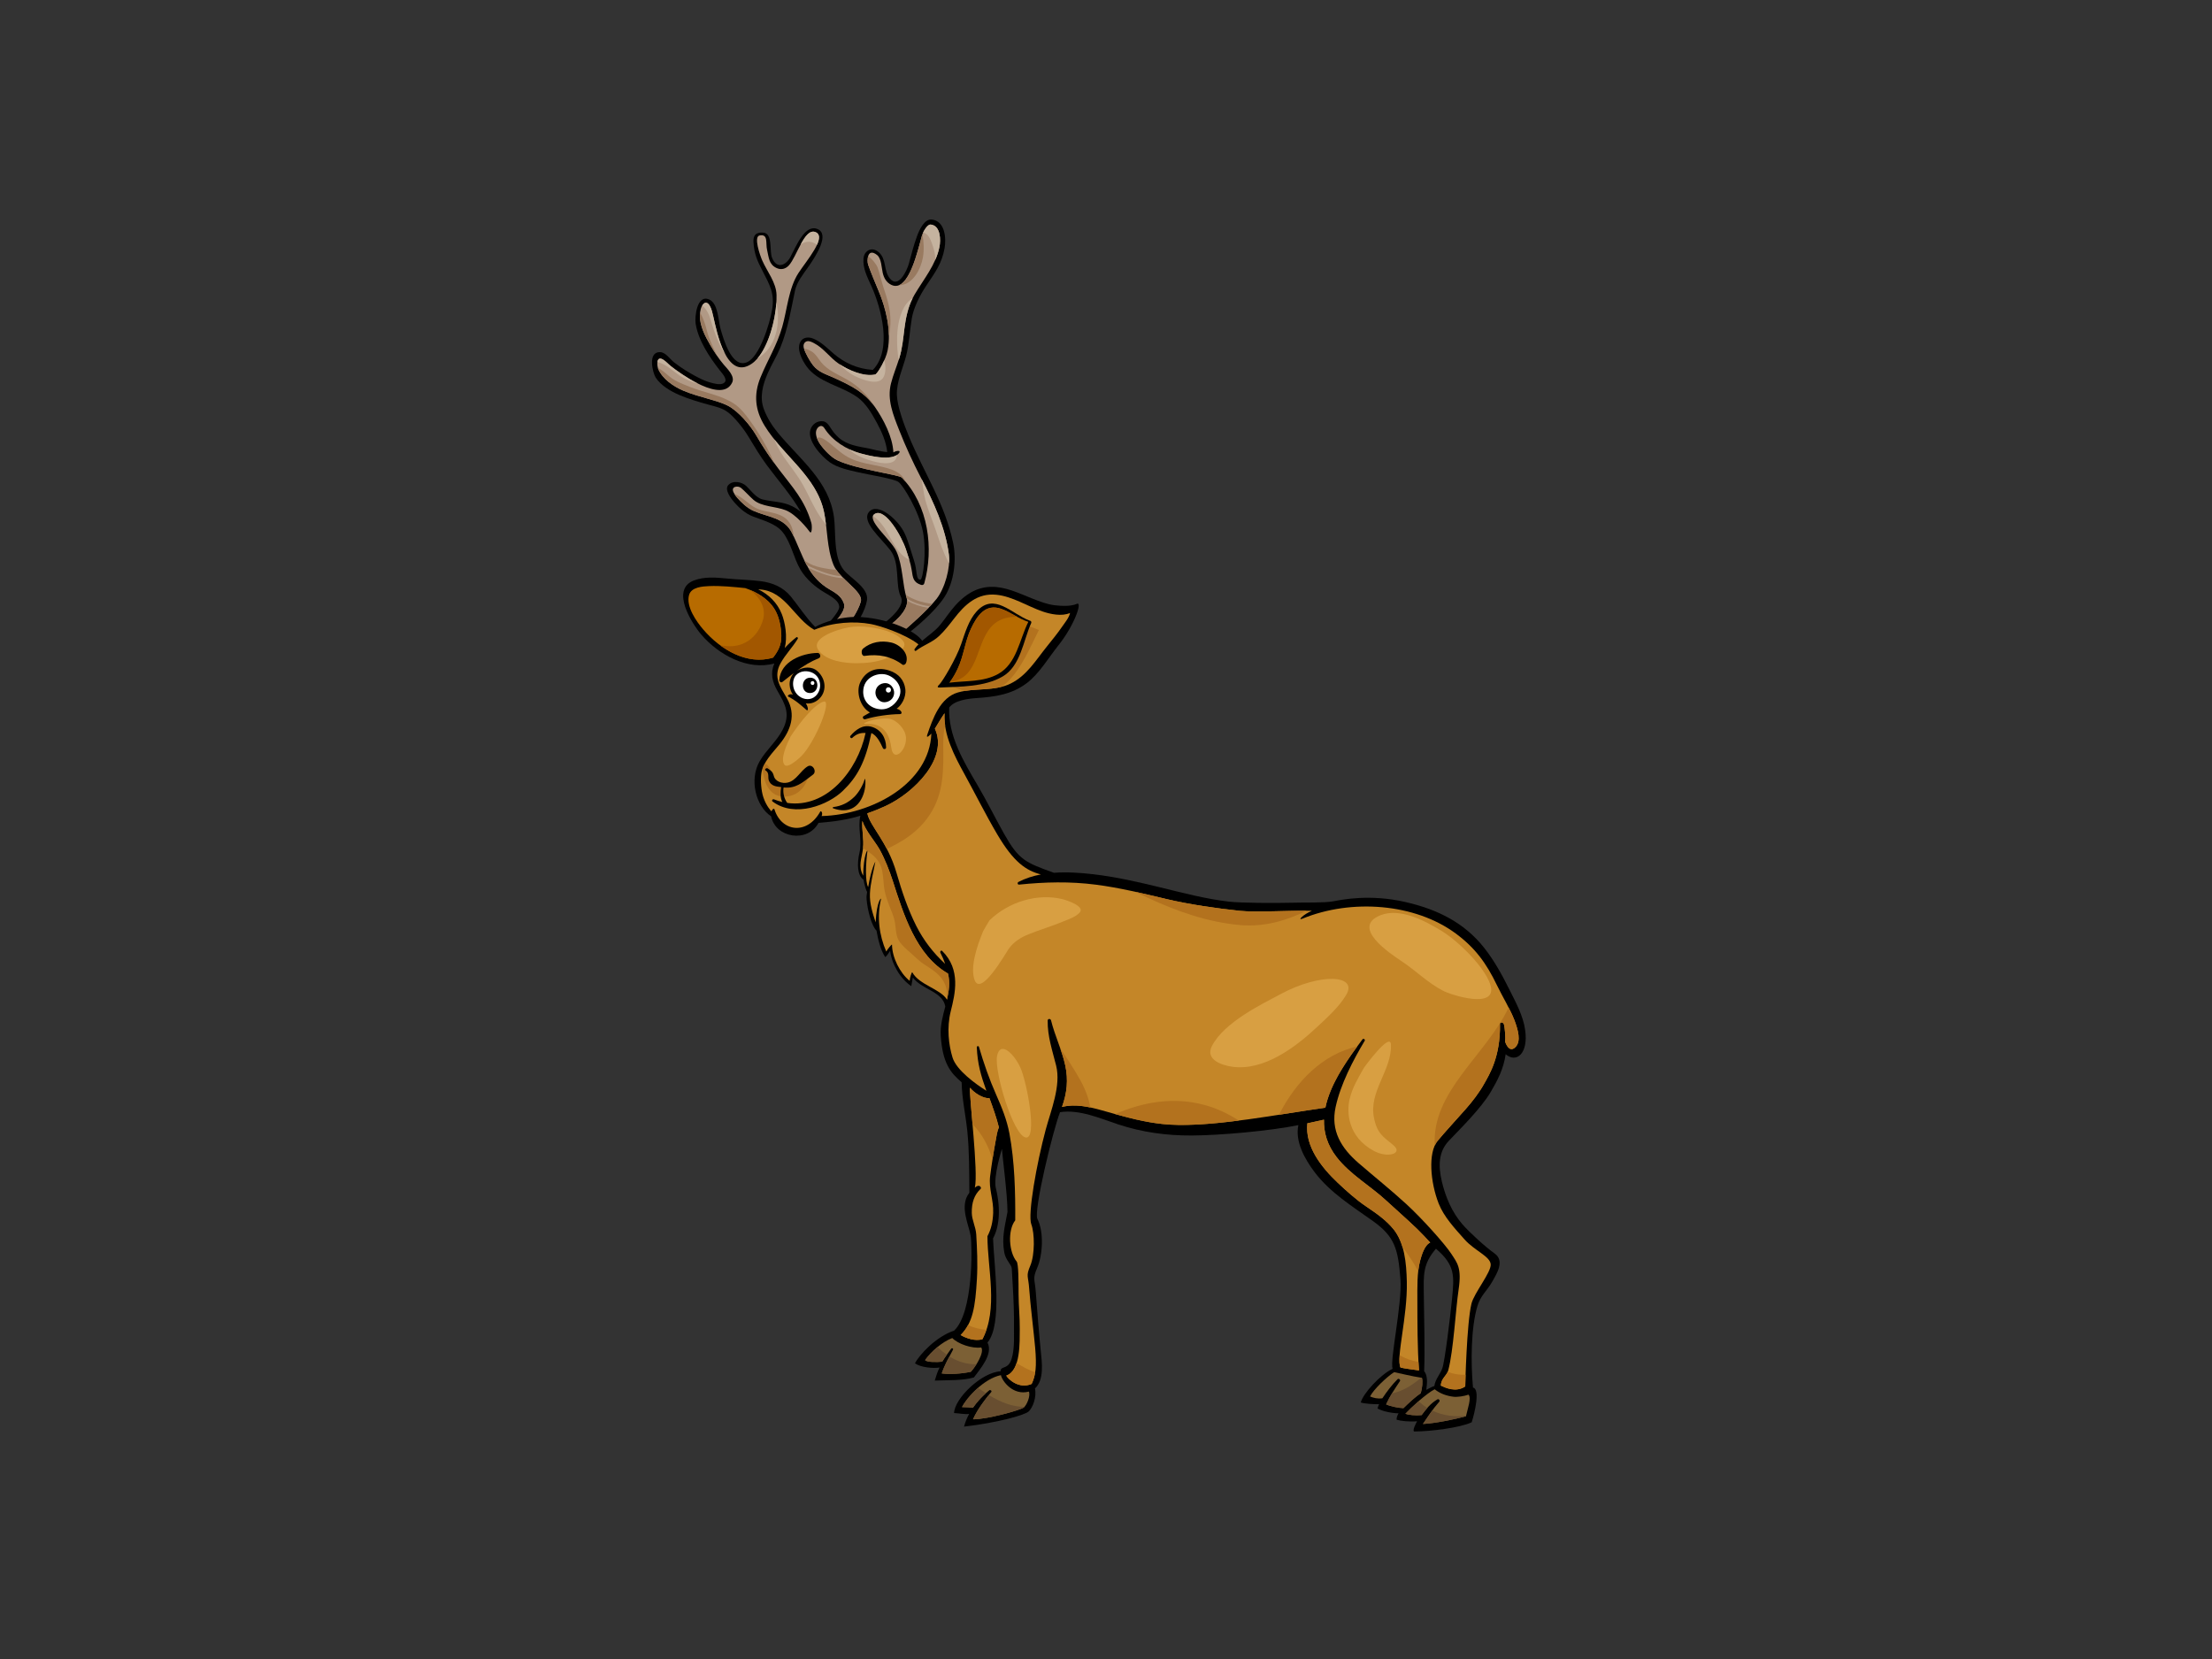 <?xml version="1.0" encoding="utf-8"?>
<!-- Generator: Adobe Illustrator 17.0.0, SVG Export Plug-In . SVG Version: 6.00 Build 0)  -->
<!DOCTYPE svg PUBLIC "-//W3C//DTD SVG 1.1//EN" "http://www.w3.org/Graphics/SVG/1.1/DTD/svg11.dtd">
<svg version="1.1" id="Layer_1" xmlns="http://www.w3.org/2000/svg" xmlns:xlink="http://www.w3.org/1999/xlink" x="0px" y="0px"
	 width="800px" height="600px" viewBox="0 0 800 600" enable-background="new 0 0 800 600" xml:space="preserve">
<rect x="0" y="0" width="800" height="600" fill="#333333" stroke="none"/>
<g>
	<g>
		<path d="M313.56,217.058c0.67-4.439-5.845-7.83-8.315-10.801c-3.995-4.805-2.842-13.653-3.644-19.349
			c-1.812-12.94-12.162-20.636-20.219-30.327c-2.162-2.602-3.988-5.535-5.141-8.659c-1.59-4.285-0.369-8.8,1.378-12.831
			c1.368-3.162,3.221-6.089,4.553-9.272c1.439-3.444,2.419-7.068,3.261-10.675c0.773-3.325,1.378-6.692,2.089-10.027
			c0.659-3.1,2.916-5.904,4.727-8.47c2.96-4.195,7.946-11.984,3.373-13.828c-4.573-1.839-7.699,6.333-9.828,10.258
			c-1.486,2.733-4.849,4.534-6.604,0.084c-0.939-2.377,0.337-8.688-3.064-9.016c-2.918-0.289-3.752,1.165-3.624,3.39
			c0.242,4.221,1.346,6.739,3.223,10.342c2.703,5.213,4.468,8.324,3.541,13.981c-0.867,5.312-4.576,17.114-9.021,19.111
			c-5.59,2.507-8.639-8.488-9.667-12.081c-0.818-2.858-0.807-9.182-4.112-10.589c-4.445-1.893-5.246,6.311-4.879,8.717
			c0.924,6.064,4.972,12.101,8.757,16.954c0.937,1.201,3.462,3.8,1.022,4.775c-1.049,0.416-2.372,0.101-3.418-0.133
			c-3.029-0.667-5.856-2.211-8.478-3.737c-2.023-1.175-3.965-2.479-5.786-3.918c-1.449-1.141-2.946-3.554-4.962-3.608
			c-4.65-0.125-2.611,7.647-1.562,9.235c3.674,5.547,13.01,8.059,19.121,9.78c2.46,0.689,4.853,1.105,7.098,2.824
			c2.249,1.723,5.398,5.571,7.264,8.663c2.141,3.549,4.221,7.042,6.697,10.397c4.098,5.546,8.887,10.889,12.295,16.884
			c-0.901-0.749-1.89-1.42-3.023-1.995c-3.534-1.79-7.043-1.584-10.806-2.502c-2.354-0.576-4.28-3.311-5.895-4.856
			c-1.57-1.499-4.869-2.193-6.54-0.309c-1.472,1.661,1.108,4.957,2.197,6.209c1.646,1.902,3.98,3.993,6.412,4.981
			c3.84,1.554,8.562,2.586,11.152,5.897c2.954,3.774,3.891,9.206,6.306,13.357c2.125,3.642,5.629,6.549,8.843,8.407
			c3.215,1.862,5.206,3.254,5.248,5.156c0.04,1.902-4.278,6.095-4.642,7.126c-0.527,1.486,6.676,2.365,9.109,1.44
			C310.045,225.629,312.998,220.786,313.56,217.058z"/>
		<path fill="#B19985" d="M301.348,225.623c0.514-0.742,4.925-4.694,3.831-7.475c-0.732-1.867-1.798-3.09-4.787-4.773
			c-8.691-4.888-9.966-12.777-13.979-20.685c-2.832-5.581-8.64-5.612-13.948-7.961c-2.269-1.009-4.246-2.925-5.845-4.709
			c-0.518-0.577-0.953-1.22-1.296-1.906c-1.142-2.27,1.581-2.536,2.635-1.687c1.206,0.965,3.356,3.309,4.514,4.318
			c2.972,2.599,8.125,2.351,11.732,3.804c3.775,1.522,7.857,6.72,8.652,7.797c0.795,1.082,0.898-2.072,0.578-3.204
			c-2.368-8.236-6.65-12.711-11.852-19.542c-2.999-3.934-5.665-7.961-8.132-12.21c-2.056-3.538-6.424-8.7-10.203-10.664
			c-3.781-1.964-10.492-3.07-16.085-5.428c-3.704-1.561-7.573-4.318-9.089-7.826c-0.504-1.164-0.825-4.998,1.773-3.399
			c1.015,0.625,1.818,1.585,2.751,2.326c3.767,2.994,18.668,13.624,22.223,5.896c1.037-2.249-1.776-4.899-3.072-6.424
			c-1.853-2.18-3.418-4.595-4.839-7.035c-1.939-3.326-3.779-6.944-3.793-10.612c-0.017-3.669,2.003-6.305,3.557-3.687
			c0.705,1.19,0.992,2.618,1.298,3.939c1.16,4.986,4.594,23.402,13.875,17.087c5.723-3.891,9.173-16.602,8.998-24.858
			c-0.097-4.546-3.398-8.452-5.172-12.508c-0.802-1.844-3.182-8.607-0.959-9.035c3.245-0.625,2.113,2.752,2.724,5.274
			c0.627,2.599,0.579,5.18,3.437,6.505c1.632,0.759,3.24,0.332,4.421-0.946c2.903-3.153,5.668-13.82,9.725-12.024
			c4.059,1.796-3.269,10.217-6.228,14.739c-3.607,5.518-4.112,13.359-5.895,19.535c-1.983,6.862-5.149,11.663-7.836,18.212
			c-2.568,6.265-1.971,11.924,1.496,17.556c6.69,10.864,18.772,18.27,21.471,31.196c1.318,6.319,0.956,12.917,3.399,19.027
			c2.065,5.177,10.888,9.667,9.897,13.324c-0.988,3.658-4.222,7.95-4.733,8.419C306.079,226.447,300.833,226.36,301.348,225.623z"/>
		<path d="M344.732,196.443c-2.995-14.364-10.567-25.407-16.142-38.921c-1.648-3.997-4.096-10.486-4.227-14.813
			c-0.135-4.545,2.167-9.528,3.31-13.872c1.155-4.38,1.322-9.162,2.082-13.62c0.702-4.096,2.957-8.479,5.294-11.98
			c3.155-4.73,5.578-7.906,6.571-13.467c0.651-3.65,0.163-9.835-4.613-10.37c-2.79-0.314-4.651,4.06-5.377,6.066
			c-1.349,3.747-1.883,6.12-2.939,9.941c-0.622,2.249-3.817,9.491-7.058,5.052c-2.073-2.84-0.983-6.68-3.779-9.2
			c-2.524-2.28-5.321-0.596-5.557,2.235c-0.305,3.666,1.468,6.886,2.919,10.13c3.517,7.876,7.55,22.914,0.467,30.157
			c-5.475-0.366-10.188-2.457-14.179-5.873c-2.309-1.975-4.478-4.276-7.414-5.462c-1.694-0.684-3.6-0.486-4.509,0.993
			c-1.666,2.708,0.46,6.713,2.03,8.947c4.171,5.925,12.548,7.133,18.3,11.145c3.277,2.288,5.408,6.062,7.228,9.4
			c1.763,3.234,3.359,6.883,3.741,10.556c-2.238-0.106-5.493-1.077-6.629-1.288c-3.889-0.731-7.89-1.252-10.906-3.903
			c-1.269-1.117-2.228-2.387-3.099-3.781c-0.503-0.803-1.36-1.945-2.427-2.132c-2.224-0.387-4.171,1.107-4.741,3.078
			c-1.146,3.979,3.958,9.543,6.997,11.714c2.87,2.047,7.012,2.876,10.423,3.654c4.446,1.015,12.813,2.3,14.451,3.483
			c1.634,1.183,7.365,10.382,8.851,18.015c1.439,7.415-0.032,17.216-0.897,17.304c-1.75,0.179-1.121-3.276-2.292-6.761
			c-1.02-3.049-2.027-6.904-3.367-9.838c-2.365-5.173-9.818-11.437-12.895-7.958c-3.071,3.482,4.325,9.561,7.646,13.909
			c3.68,4.815,1.649,12.605,3.812,16.854c2.165,4.249-7.793,10.878-9.03,11.741c-1.236,0.861,10.75,2.284,12.207,1.083
			c1.461-1.197,8.958-7.121,12.569-12.7C345.121,210.437,345.975,202.398,344.732,196.443z"/>
		<path fill="#B19985" d="M338.665,216.66c-3.349,4.213-10.082,9.954-10.883,10.688c-0.803,0.736-7.984,0.005-6.895-0.586
			c1.088-0.596,8.504-5.946,7-10.554c-1.511-4.607-1.342-11.561-3.642-16.697c-2.019-4.516-11.522-11.745-7.75-13.722
			c3.774-1.976,9.568,8.111,11.171,12.958c0.81,2.468,1.679,4.931,2.07,7.483c0.419,2.745,0.54,4.362,3.359,5.295
			c0.531,0.18,1.033-0.02,1.183-0.553c3.504-12.547,1.551-28.229-8.113-38.239c-1.032-1.07-16.25-2.931-23.312-6.259
			c-2.198-1.038-4.751-3.735-6.097-5.605c-0.841-1.168-1.756-2.949-1.653-4.581c0.095-1.628,1.901-3.234,3.04-1.441
			c2.918,4.581,7.994,7.762,13.193,9.166c3.035,0.818,11.204,2.961,13.776-0.095c0.929-1.11-0.786-1.03-2.01-0.303
			c-0.236-5.545-3.579-11.962-6.649-16.386c-3.727-5.37-8.662-7.765-14.617-10.496c-3.008-1.377-5.779-2.063-7.795-4.647
			c-1.137-1.456-2.762-4.318-3.286-6.029c-0.477-1.57,0.301-2.512,1.256-2.659c0.797-0.12,1.687,0.351,2.349,0.687
			c3.483,1.77,5.71,5.194,8.906,7.388c3.426,2.355,9.092,4.855,13.226,3.975c0.843-0.179,3.859-5.311,4.524-8.688
			c1.447-7.357-0.718-15.427-3.189-21.387c-0.977-2.36-3.062-7.277-3.872-9.711c-0.456-1.377-0.29-6.261,3.275-3.41
			c1.573,1.264,1.607,4.707,2.03,6.465c0.429,1.792,1.282,3.425,3.08,4.296c6.479,3.154,9.871-13.758,11.198-18.168
			c0.263-0.869,1.797-3.774,3.071-3.635c3.674,0.412,3.635,5.727,3.153,8.113c-1.303,6.461-5.704,11.634-8.998,17.232
			c-2.255,3.836-3.12,7.989-3.672,12.309c-0.458,3.584-0.762,7.155-1.839,10.637c-0.948,3.074-2.215,6.041-3.01,9.163
			c-1.5,5.867,0.793,11.414,2.941,16.864c2.298,5.845,4.957,11.632,7.87,17.231c4.568,8.776,8.877,18.072,10.132,27.855
			C343.785,205.315,341.75,212.776,338.665,216.66z"/>
		<path fill="#C5B39F" d="M295.304,88.409c0.064,0.044,0.113,0.092,0.172,0.135c0.973-2.125,1.144-3.862-0.456-4.569
			c-2.09-0.924-3.836,1.457-5.433,4.413C291.284,87.299,293.154,86.937,295.304,88.409z"/>
		<path fill="#C5B39F" d="M257.024,115.693c0.791,2.701,1.646,5.381,2.805,7.965c0.648,1.445,1.403,2.986,2.405,4.322
			c-2.405-4.501-3.653-10.87-4.263-13.502c-0.306-1.322-0.592-2.749-1.298-3.939c-0.912-1.537-1.985-1.256-2.71-0.023
			C255.589,111.82,256.439,113.688,257.024,115.693z"/>
		<path fill="#C5B39F" d="M283.39,165.164c2.308,3.355,4.927,6.524,6.926,10.058c2.164,3.813,3.793,7.939,6.262,11.592
			c0.685,1.016,1.411,1.998,2.162,2.961c-0.184-1.529-0.4-3.057-0.714-4.564c-2.279-10.904-11.232-17.88-17.993-26.319
			C280.878,161.087,282.018,163.168,283.39,165.164z"/>
		<path fill="#C5B39F" d="M280.787,109.3c-0.412,6.954-2.901,15.756-6.845,20.341C280.693,125.767,282.459,117.057,280.787,109.3z"
			/>
		<path fill="#C5B39F" d="M246.006,135.982c1.968,1.307,4.194,2.212,6.527,2.795c-4.203-2.077-8.22-5.015-9.936-6.377
			c-0.933-0.74-1.736-1.701-2.751-2.326c-1.39-0.858-1.94-0.148-2.076,0.865C240.904,131.66,243.384,134.237,246.006,135.982z"/>
		<path fill="#C5B39F" d="M337.087,88.138c0.707,1.946,1.187,3.825,1.207,5.758c0.636-1.461,1.148-2.976,1.467-4.572
			c0.482-2.386,0.521-7.701-3.153-8.113c-1.013-0.11-2.179,1.685-2.751,2.871C335.735,84.513,336.503,86.532,337.087,88.138z"/>
		<path fill="#C5B39F" d="M303.637,131.717c1.583,1.683,3.357,3.187,5.447,4.231c2.575,1.288,8.866,3.874,10.541,0.291
			c0.846-1.814,0.673-3.972,0.215-6.001c-1.166,2.625-2.769,5.085-3.348,5.209C312.5,136.295,307.09,134.001,303.637,131.717z"/>
		<path fill="#C5B39F" d="M334.621,180.66c1.038,3.967,2.736,7.798,4.024,11.703c1.212,3.67,2.446,7.386,4.308,10.818
			c0.095,0.171,0.19,0.342,0.286,0.514c0.074-1.099,0.065-2.142-0.054-3.079c-1.237-9.635-5.443-18.806-9.935-27.467
			C333.831,175.637,333.974,178.188,334.621,180.66z"/>
		<path fill="#C5B39F" d="M311.335,164.014c-1.457-0.392-2.901-0.928-4.293-1.593c0.709,0.708,1.493,1.343,2.386,1.873
			c1.928,1.145,4.087,1.927,6.271,2.517c3.241,0.875,8.521,1.7,8.722-2.288C321.313,166.646,314.138,164.77,311.335,164.014z"/>
		<path fill="#C5B39F" d="M328.86,202.459c-0.37-1.244-0.79-2.479-1.195-3.712c-1.602-4.847-7.397-14.934-11.171-12.958
			c-0.424,0.226-0.672,0.518-0.788,0.864C321.613,190.258,322.745,199.762,328.86,202.459z"/>
		<path fill="#C5B39F" d="M326.994,111.107c-2.044,3.701-2.587,8.199-2.547,12.325c0.025,2.308,0.226,4.596,0.549,6.866
			c0.09-0.263,0.175-0.53,0.256-0.796c1.078-3.482,1.381-7.053,1.839-10.637c0.495-3.866,1.245-7.601,3.019-11.095
			C328.819,108.631,327.77,109.707,326.994,111.107z"/>
		<path fill="#997A60" d="M305.039,209.086c-3.696-0.091-8.229-1.602-12.73-3.75c1.822,3.1,4.217,5.866,8.083,8.04
			c2.989,1.682,4.056,2.905,4.787,4.773c1.094,2.78-3.317,6.732-3.831,7.475c-0.514,0.736,4.731,0.823,5.242,0.358
			c0.511-0.468,3.744-4.761,4.733-8.419C311.991,215.098,308.209,212.258,305.039,209.086z"/>
		<path fill="#997A60" d="M273.451,157.392c2.012,3.469,4.169,6.787,6.524,10.027c-1.098-2.639-2.397-5.205-3.82-7.681
			c-1.531-2.662-3.187-5.265-5.017-7.753c-1.632-2.236-3.336-4.47-5.729-6.035c-4.703-3.084-10.625-3.928-15.833-5.994
			c-2.485-0.989-5.251-2.012-7.322-3.683c-0.955-0.773-1.85-1.638-2.867-2.337c-0.442-0.302-0.924-0.643-1.44-0.837
			c0.04,0.139,0.082,0.267,0.126,0.373c1.516,3.508,5.385,6.265,9.089,7.826c5.593,2.358,12.304,3.465,16.085,5.428
			C267.026,148.692,271.395,153.854,273.451,157.392z"/>
		<path fill="#997A60" d="M259.311,128.651c-1.322-2.947-2.86-5.851-3.63-8.951c-0.415-1.685-0.925-3.391-1.655-4.985
			c-0.234-0.519-0.496-1.107-0.847-1.608c-0.04,0.359-0.063,0.731-0.063,1.118c0.015,3.667,1.854,7.286,3.793,10.612
			C257.659,126.125,258.457,127.406,259.311,128.651z"/>
		<path fill="#997A60" d="M287.04,194.003c-0.172-2.263-0.804-4.513-2.475-6.119c-3.229-3.1-8.238-2.281-11.931-4.538
			c-2.023-1.234-4.428-3.745-6.999-4.697c0.285,0.482,0.605,0.948,0.985,1.373c1.599,1.784,3.576,3.701,5.845,4.709
			c5.307,2.35,11.116,2.38,13.948,7.961C286.633,193.129,286.834,193.565,287.04,194.003z"/>
		<path fill="#997A60" d="M297.917,205.476c-1.664-0.329-3.343-0.742-4.85-1.507c-0.739-0.379-1.448-0.797-2.141-1.235
			c0.267,0.551,0.542,1.095,0.829,1.631c4.437,2.196,8.938,3.812,12.615,4.042c-0.725-0.766-1.398-1.552-1.948-2.354
			C300.836,206.009,299.238,205.734,297.917,205.476z"/>
		<path fill="#997A60" d="M327.526,174.253c-0.002-0.015-0.01-0.026-0.015-0.041c-0.886-2.15-2.692-3.512-4.933-4.344
			c-4.829-1.792-10.182-1.833-14.88-4.022c-2.744-1.277-4.576-3.024-6.822-4.888c-1.023-0.851-4.212-3.604-5.395-2.467
			c0.325,0.895,0.806,1.73,1.274,2.379c1.346,1.869,3.899,4.567,6.097,5.605c7.062,3.328,22.28,5.189,23.312,6.259
			C326.638,173.227,327.089,173.735,327.526,174.253z"/>
		<path fill="#997A60" d="M316.297,147.013c-2.418-4.016-5.897-7.477-10.076-9.808c-3.254-1.819-6.881-3.276-9.231-6.177
			c-1.025-1.267-1.87-2.878-3.281-3.814c-0.479-0.321-2.06-1.175-2.899-1.011c0.564,1.723,2.12,4.467,3.231,5.884
			c2.016,2.585,4.788,3.271,7.795,4.647C307.707,139.428,312.59,141.798,316.297,147.013z"/>
		<path fill="#997A60" d="M321.369,110.217c-0.511-2.239-1.245-4.432-1.958-6.622c-0.737-2.268-1.195-4.701-2.042-6.925
			c-0.365-0.961-1.949-3.132-3.404-3.954c-0.293,1.015-0.214,2.331-0.009,2.946c0.811,2.434,2.895,7.351,3.872,9.711
			c1.894,4.569,3.603,10.373,3.65,16.147C322.313,117.81,322.197,113.838,321.369,110.217z"/>
		<path fill="#997A60" d="M333.801,93.016c0.458-2.805,0.289-5.596-0.197-8.36c-0.027,0.069-0.048,0.136-0.066,0.189
			c-1.119,3.714-3.699,16.286-8.354,18.286C330.193,103.12,333.13,97.082,333.801,93.016z"/>
		<path fill="#997A60" d="M336.275,218.28c-2.296-0.349-4.501-0.945-6.578-1.96c-0.691-0.339-1.437-0.73-2.124-1.19
			c0.095,0.369,0.196,0.734,0.314,1.077c0.029,0.099,0.052,0.196,0.074,0.292c2.466,1.455,5.295,2.424,8.392,2.785
			c0.281-0.296,0.552-0.591,0.815-0.883C336.869,218.369,336.567,218.33,336.275,218.28z"/>
		<path fill="#997A60" d="M328.075,217.281c0.213,4.326-6.186,8.929-7.188,9.481c-1.089,0.592,6.092,1.322,6.895,0.586
			c0.61-0.558,4.658-4.022,8.033-7.502C332.984,219.435,330.385,218.551,328.075,217.281z"/>
	</g>
	<g>
		<path d="M551.598,372.538c-0.719-5.211-3.435-10.097-5.703-14.644c-2.642-5.289-5.405-10.361-9.05-15.007
			c-7.343-9.362-17.252-14.044-28.451-16.635c-12.744-2.951-22.865-0.923-26.142-0.293c-3.287,0.633-10.704,0.378-15.805,0.534
			c-4.484,0.138-17.535,0.115-21.988-0.402c-8.397-0.971-16.596-3.154-24.789-5.147c-8.071-1.961-16.109-3.823-24.365-4.769
			c-4.547-0.521-9.398-0.872-14.143-0.521c-10.423-3.735-12.702-4.659-18.053-14.151c-3.298-5.856-6.247-11.901-9.666-17.69
			c-4.916-8.352-10.592-17.773-10.158-27.897c1.87-2.622,6.675-3.215,9.976-3.45c6.641-0.467,12.591-1.263,18.08-5.405
			c4.552-3.436,7.902-9.247,11.484-13.711c5.665-7.061,8.788-15.946,6.628-14.956c-2.164,0.985-5.651,0.785-8.028,0.506
			c-2.846-0.343-5.598-1.449-8.253-2.497c-4.689-1.857-9.636-4.288-14.783-4.164c-5.279,0.123-9.435,2.865-12.925,6.764
			c-1.984,2.22-3.61,4.764-5.494,7.063c-1.857,2.26-4.318,3.812-6.457,5.693c-2.167-3.344-11.491-7.857-21.94-8.573
			c-7.026-0.482-13.665,1.815-16.744,3.567c-3.335-3.368-5.781-7.262-8.758-10.941c-2.803-3.472-6.705-5.077-10.973-5.622
			c-3.988-0.51-8.145-0.551-12.173-0.955c-3.937-0.396-8.232-0.749-12.009,0.716c-8.535,3.313-0.687,15.573,2.714,19.569
			c6.215,7.282,16.841,13.109,26.424,10.434c-1.546,3.591-0.759,6.697,1.163,10.001c2.818,4.847,4.734,8.323,1.856,13.929
			c-2.154,4.21-5.948,7.327-8.322,11.416c-3.869,6.664-1.396,16.31,4.132,19.931c1.583,7.879,13.238,9.742,17.14,2.37
			c5.863-0.456,10.442-1.156,15.142-2.574c-1.043,4.4,0.735,8.921-0.336,13.397c-0.89,3.757-0.845,8.2,1.491,9.758
			c0.158,1.325,1.049,4.363,1.289,4.337c-0.17,0.923-0.267,1.854-0.189,2.808c0.313,3.847,1.837,9.668,3.58,11.239
			c0.527,3.15,1.469,7.086,3.153,9.585c0.697-0.549,1.583-1.92,1.775-2.306c0.552,4.836,3.686,10.156,7.652,12.806
			c0.159-1.095,0.466-2.491,0.557-3.088c3.426,4.442,10.797,4.976,11.732,10.463c-0.905,3.479-1.869,6.972-1.641,10.514
			c0.656,10.13,3.616,13.501,7.56,16.879c0.131,6.238,1.402,11.48,2.041,17.601c0.733,7.05,0.717,15.136,0.745,22.356
			c-3.774,4.79-0.097,11.752,0.476,15.63c0.584,3.939,0.972,27.752-6.005,34.253c-6.52,2.129-12.599,8.765-14.143,11.813
			c2.193,1.522,6.497,1.875,8.912,1.522c-0.663,1.219-1.29,3.118-1.748,4.716c4.387-0.19,9.913,0.081,14.153-1.129
			c1.953-2.711,7.142-8.417,4.909-12.611c5.518-6.538,2.399-27.488,2.012-37.702c2.025-3.631,3.023-9.991,1.014-18.175
			c-0.993-4.038,2.187-14.167,2.193-14.194c0.227,3.133,2.02,16.617,2.018,22.849c-0.93,5.216-2.127,8.999-1.179,14.539
			c0.512,2.944,2.679,4.442,2.731,5.935c0.08,1.917,0.212,3.833,0.331,5.753c0.32,5.45,0.543,10.568,0.465,16.026
			c-0.018,1.972,0.194,6.187-0.502,9.47c-0.433,2.027-1.007,3.531-2.572,4.268c-0.826,0.383-1.858,0.46-1.759,1.617
			c-6.861,0.332-16.656,9.798-16.835,15.095c1.668,0.069,3.812,0.537,5.453,0.32c-0.79,1.457-1.427,2.991-1.855,4.593
			c11.835-1.361,21.977-4.129,23.412-5.505c1.436-1.392,2.915-5.11,2.253-8.316c3.428-3.04,2.497-9.571,2.114-13.349
			c-0.527-5.072-1.437-16.065-1.789-21.151c-0.365-5.351-1.327-4.888,0.525-9.216c1.852-4.323,2.522-12.636,0.027-17.597
			c-1.451-2.887,5.666-32.179,8.181-38.582c7.034-1.083,14.461,2.238,21.004,4.4c8.646,2.864,17.557,4.078,26.629,4.03
			c10.402-0.056,28.196-1.648,38.573-3.756c-1.271,5.908,2.279,12.247,5.911,17.058c5.538,7.337,13.737,12.419,21.035,17.62
			c8.004,5.699,9.135,10.23,9.968,21.141c0.661,8.731-3.878,29.199-2.843,32.313c-4.365,2.044-10.707,8.955-11.512,12.185
			c1.486,0.463,4.723,0.665,6.657,0.602c-0.218,0.274-0.457,1.059-0.585,1.584c1.992,1.022,4.912,1.662,7.594,1.735
			c-0.362,0.587-0.81,1.646-0.675,2.314c1.487,0.464,4.653,0.797,7.394,0.551c-0.184,0.264-2.027,3.698-0.941,3.698
			c5.711-0.01,16.413-1.332,20.675-3.322c1.081-3.34,3.159-12.046,0.478-12.554c-0.84-9.002-0.763-21.648,1.607-29.529
			c1.146-3.804,3.46-5.428,5.388-8.848c1.613-2.881,4.595-7.466,0.767-10.166c-3.225-2.276-8.967-7.491-11.616-10.547
			c-3.756-4.333-6.077-9.82-7.407-15.408c-1.344-5.684-1.223-10.78,2.495-14.726c3.725-3.95,11.59-11.602,15.195-17.73
			c2.417-4.126,4.632-8.265,5.382-13.603C548.408,384.581,552.788,381.121,551.598,372.538z M525.145,469.747
			c-0.639,6.546-2.624,22.811-3.533,25.177c-0.921,2.37-2.526,3.921-2.859,6.347c-0.679,0.169-2.09,0.936-2.91,1.389
			c0.321-2.607,0.543-5.137-0.78-6.794c0.323-6.61-0.041-21.114-0.124-27.77c-0.085-7.085-0.365-10.936,4.388-16.481
			C526.359,457.606,525.953,461.492,525.145,469.747z"/>
		<path fill="#C48628" d="M329.954,351.673c-0.204-0.365-0.975,2.212-0.96,3.063c-3.569-2.857-6.342-8.481-6.386-13.068
			c-0.007-0.388-1.769,1.825-2.079,2.459c-2.551-5.819-3.436-12.539-1.898-19.047c0.088-0.38-1.562,0.733-1.944,8.499
			c-1.112-3.41-2.223-6.725-2.057-10.464c0.173-3.8,1.275-7.68,1.937-11.418c0.035-0.207-1.47,2.466-2.58,9.111
			c-1.126-1.884-0.906-8.593-0.22-13.329c0.03-0.207-1.491,1.546-1.581,9.232c-1.9-3.526-0.561-5.986-0.071-9.882
			c0.421-3.329-0.511-6.657-0.23-9.94c1.168,3.655,4.623,7.448,6.259,10.376c1.825,3.26,3.557,7.673,4.703,11.221
			c3.95,12.244,8.446,26.962,20.004,33.608c0.796,3.153,0.366,6.281-0.357,9.414C339.936,357.526,332.522,356.284,329.954,351.673z"
			/>
		<path fill="#B3721E" d="M342.851,352.094c-11.559-6.645-16.054-21.363-20.004-33.608c-1.145-3.548-2.878-7.961-4.703-11.221
			c-1.637-2.928-5.091-6.721-6.259-10.376c-0.278,3.239,0.621,6.522,0.242,9.807c0.483,0.35,0.975,0.679,1.45,1.007
			c0.119-0.207,0.196-0.27,0.19-0.223c-0.016,0.103-0.029,0.217-0.042,0.322c0.214,0.145,0.426,0.296,0.632,0.442
			c2.337,1.682,4.043,3.559,4.659,6.526c0.402,1.933,0.478,3.889,0.685,5.846c0.251,2.318,1.013,4.585,1.845,6.746
			c0.812,2.107,1.768,4.096,2.134,6.347c0.331,2.052,0.302,4.827,1.478,6.605c1.155,1.748,2.757,3.066,4.308,4.428
			c1.579,1.386,3.012,2.887,4.783,4.033c3.001,1.942,6.059,3.728,7.532,7.221c0.746,1.76,0.884,3.582,0.601,5.356
			c0.037,0.051,0.084,0.101,0.113,0.157C343.218,358.375,343.647,355.246,342.851,352.094z"/>
		<path fill="#B76B00" d="M279.607,237.833c-9.408,2.863-19.084-2.942-25.239-10.128c-2.514-2.926-6.364-8.395-5.145-12.571
			c0.84-2.826,4.888-3.066,7.212-3.162c4.276-0.176,8.729,0.285,13.108,0.722c4.538,1.543,8.969,4.294,11.089,8.518
			c1.299,2.601,1.841,5.636,1.944,8.524C282.694,233.149,281.492,235.358,279.607,237.833z"/>
		<path fill="#A25700" d="M280.633,221.213c-1.813-3.622-5.337-6.154-9.166-7.775c3.453,2.869,5.819,6.526,4.367,11.111
			c-1.839,5.817-6.589,9.507-12.677,9.158c-0.861-0.054-1.746-0.155-2.641-0.286c5.597,4.099,12.412,6.445,19.091,4.413
			c1.885-2.476,3.087-4.684,2.97-8.097C282.474,226.848,281.932,223.813,280.633,221.213z"/>
		<path fill="#C48628" d="M297.131,295.143c0.573-1.055-0.183-2.14-0.489-1.596c-4.83,8.634-14.054,7.235-16.555-0.843
			c-0.157-0.488-0.757-0.085-1.086,0.729c-0.058-0.074-1.838-1.81-2.923-5.084c-0.782-2.36-1.051-5.892-0.766-8.403
			c0.462-4.194,4.182-7.747,6.677-10.846c4.022-5.009,5.999-10.576,2.63-16.49c-2.464-4.326-5.055-7.695-2.334-12.701
			c1.75-3.216,4.379-5.793,6.25-8.928c0.19-0.312-0.235-0.73-0.517-0.505c-1.441,1.135-2.899,2.44-4.21,3.885
			c1.059-4.028,0.144-9.269-1.077-12.313c-1.633-4.101-4.76-7.086-8.509-8.908c0.268,0.02,0.535,0.048,0.796,0.064
			c9.047,0.693,12.225,10.423,19.463,14.568c7.001-2.8,14.385-3.169,20.439-2.085c3.351,0.602,12.367,3.563,17.264,7.349
			c-0.496,0.521-0.967,1.073-1.392,1.687c-0.229,0.343,0.121,0.922,0.511,0.62c2.686-2.084,5.931-2.997,8.425-5.407
			c1.963-1.884,3.62-4,5.279-6.16c3.975-5.192,8.496-9.372,15.332-8.675c5.835,0.588,11.198,4.139,16.676,6.035
			c2.839,0.981,6.985,1.873,9.986,0.555c-0.36,1.712-1.884,3.526-2.741,4.774c-1.756,2.574-3.744,4.993-5.689,7.415
			c-3.989,4.946-7.2,10.44-13.028,13.32c-6.038,2.993-12.847,1.442-19.115,3.24c-6.376,1.836-9.069,9.402-11.055,15.242
			c-0.627,1.81,1.267-0.116,1.465-0.372C336.151,283.225,315.625,294.639,297.131,295.143z"/>
		<path fill="#7C6035" d="M351.12,496.126c-3.563,0.752-7.786,0.988-10.527,0.595c1.038-3.145,2.563-5.681,4.067-8.568
			c0.243-0.452-0.408-0.763-0.673-0.357c-1.019,1.518-2.317,3.125-3.207,4.679c-1.867,0.199-5.718,0.241-6.201-0.596
			c2.201-3.049,6.014-6.506,9.826-7.961c2.071,2.142,7.091,3.888,10.481,3.406C356.093,489.091,352.929,494.198,351.12,496.126z"/>
		<path fill="#C48628" d="M360.09,412.567c-0.677,3.584-1.544,9.155-1.991,12.779c-0.584,4.677,1.288,8.619,1.096,13.335
			c-0.133,3.206-0.723,5.904-2.072,8.415c0.016,11.743,3.976,26.305-1.827,37.267c-2.728,0.731-5.722-0.3-7.872-1.526
			c4.408-4.359,5.317-10.316,5.889-20.205c0.325-5.578,0.056-11.276-0.237-16.146c-0.172-2.767-1.571-5.231-1.616-7.787
			c-0.074-3.737,0.891-6.589,3.246-8.78c0.354-0.32-0.451-1.957-2.138-0.397c1.322-5.567-2.028-32.248-1.757-36.136
			c1.514,1.847,4.625,3.938,7.039,3.785c1.258,3.466,2.517,6.929,3.406,10.528C360.612,409.197,360.409,410.85,360.09,412.567z"/>
		<path fill="#7C6035" d="M370.246,509.066c-1.107,0.858-13.088,4.281-18.348,4.246c1.698-3.848,5.037-8.031,6.613-9.888
			c0.315-0.373-0.354-0.898-0.722-0.604c-2.194,1.782-4.245,3.9-5.892,6.283c-1.306-0.12-2.641-0.168-3.976-0.2
			c1.717-3.425,7.917-10.32,14.078-11.57c0.471,2.178,4.37,7.481,10.115,5.954C372.769,504.814,371.354,508.202,370.246,509.066z"/>
		<path fill="#C48628" d="M508.799,463.61c-0.148-7.055-0.912-14.145-4.714-18.917c-2.728-3.418-6.327-5.876-9.888-8.282
			c-3.754-2.537-7.153-5.602-10.467-8.727c-5.779-5.485-11.799-13.006-10.913-21.422c2.015-0.426,4.016-0.858,6.015-1.313
			c-0.115,4.568,1.153,9.132,4.554,13.513c4.911,6.323,12.125,10.353,17.919,15.708c3.762,3.473,7.617,6.813,11.296,10.363
			c1.614,1.56,3.136,3.213,4.65,4.855c-2.089,0.939-3.147,4.717-3.639,6.531c-1.15,4.278-1.002,9.784-1.002,14.19
			c0.019,8.361,0.002,17.241,0.592,25.52c-1.453-0.182-5.641-0.749-6.685-1.037C504.823,490.993,509.073,476.271,508.799,463.61z"/>
		<path fill="#7C6035" d="M501.305,507.906c1.49-3.252,2.979-5.312,5.012-8.433c0.283-0.434-0.449-1.092-0.881-0.658
			c-2.003,1.992-3.926,4.534-5.486,6.896c-1.729,0.248-3.16-0.132-4.455-0.66c1.29-2.582,6.009-7.036,8.705-8.794
			c2.538,0.5,6.026,1.43,10.058,2.054c0.364,1.235,0.148,3.574-0.411,5.542c-2.044,1.391-4.486,3.647-6.272,5.425
			C505.637,509.227,502.665,508.567,501.305,507.906z"/>
		<path fill="#7C6035" d="M530.185,512.217c-4.218,1.139-11.237,2.57-15.564,2.781c1.657-2.431,3.421-5.235,5.915-8.056
			c0.356-0.395-0.185-1.144-0.67-0.85c-2.448,1.433-4.105,3.497-5.72,5.702c-2.176,0.227-4.826-0.044-5.863-0.507
			c1.988-2.129,7.559-7.297,10.585-8.841c2.002,1.602,4.351,2.409,6.859,2.713c1.332,0.156,3.917-0.212,5.358-0.768
			C532.296,505.462,530.724,509.676,530.185,512.217z"/>
		<path fill="#684E30" d="M342.441,489.971c-1.179-0.815-2.312-1.749-3.386-2.799c-1.771,1.455-3.339,3.132-4.477,4.707
			c0.483,0.837,4.334,0.794,6.201,0.596C341.255,491.648,341.842,490.807,342.441,489.971z"/>
		<path fill="#684E30" d="M343.364,490.596c-1.047,1.966-2.039,3.895-2.772,6.125c2.741,0.393,6.964,0.157,10.527-0.595
			c0.596-0.639,1.338-1.632,2.023-2.727C349.749,493.479,346.408,492.479,343.364,490.596z"/>
		<path fill="#684E30" d="M356.574,503.876c-0.953-0.61-1.91-1.252-2.872-1.931c-2.726,2.398-4.873,5.155-5.779,6.958
			c1.334,0.032,2.67,0.08,3.976,0.2C353.235,507.171,354.84,505.419,356.574,503.876z"/>
		<path fill="#684E30" d="M357.604,504.526c-1.726,2.132-4.286,5.571-5.707,8.786c5.26,0.036,17.241-3.388,18.348-4.246
			c0.077-0.058,0.16-0.161,0.236-0.246C366.098,508.837,361.865,507.117,357.604,504.526z"/>
		<path fill="#684E30" d="M513.061,504.436c0.261-0.192,0.529-0.411,0.785-0.582c0.559-1.968,0.775-4.308,0.411-5.542
			c-0.099-0.015-0.182-0.032-0.281-0.051c-3.26,2.757-6.772,4.973-10.528,5.652c-0.751,1.227-1.451,2.479-2.144,3.994
			c1.361,0.661,4.333,1.321,6.27,1.373c1.429-1.424,3.272-3.133,4.999-4.477C512.709,504.646,512.877,504.522,513.061,504.436z"/>
		<path fill="#684E30" d="M513.016,506.8c-1.955,1.704-3.771,3.454-4.733,4.486c1.037,0.464,3.687,0.734,5.863,0.507
			c0.664-0.906,1.347-1.774,2.076-2.599C515.114,508.523,514.044,507.716,513.016,506.8z"/>
		<path fill="#684E30" d="M517.986,510.147c-1.253,1.7-2.343,3.351-3.365,4.851c4.327-0.211,11.346-1.642,15.564-2.781
			c0.013-0.067,0.033-0.139,0.047-0.209C526.053,512.519,521.838,511.991,517.986,510.147z"/>
		<path fill="#C48628" d="M548.24,378.527c-1.858,2.072-3.199,0.166-3.878-1.736c0.178-1.383-0.087-5.266-0.487-6.429
			c-0.216-0.656-1.392-0.784-1.377,0c0.177,11.967-3.93,18.362-5.682,21.513c-1.862,3.351-4.224,6.381-6.725,9.239
			c-2.609,2.975-7.743,8.542-10.173,11.51c-3.532,4.329-2.587,15.042,0.391,22.637c1.892,4.81,5.786,8.97,9.391,13.024
			c3.603,4.052,9.274,6.1,9.435,8.999c0.172,2.905-6.021,10.37-6.96,14.204c-1.721,7.006-2.264,29.886-2.247,29.926
			c-3.349,2.296-7.218,0.497-8.844-0.318c0.186-2.748,2.169-3.485,2.708-5.529c1.905-7.273,2.634-21.786,3.743-29.229
			c1.16-7.872-0.498-9.564-2.661-12.899c-2.164-3.332-10.341-12.539-16.215-17.93c-5.643-5.173-11.546-9.881-17.326-14.879
			c-6.231-5.391-10.165-11.677-8.285-20.274c1.804-8.254,6.246-16.786,10.523-23.958c0.277-0.471-0.479-0.936-0.805-0.507
			c-5.329,7.147-11.606,15.832-13.426,24.72c-15.844,2.158-39.966,7.06-56.163,6.126c-8.524-0.497-16.47-2.854-24.633-5.156
			c-4.681-1.314-9.735-2.457-14.459-1.236c1.805-5.049,2.329-9.776,1.165-15.099c-1.207-5.531-3.774-10.706-5.127-16.231
			c-0.165-0.668-1.196-0.668-1.212,0.078c-0.1,5.64,1.702,10.886,3.057,16.291c1.828,7.3-1.899,16.224-3.775,23.191
			c-3.262,12.149-6.569,30.638-5.206,34.209c1.228,3.204,1.321,10.972-0.363,14.952c-1.686,3.98-0.7,3.533-0.382,8.575
			c0.299,4.56,1.741,16.499,2.137,21.052c0.602,6.943,0.203,10.025-1.271,13.149c-4.54,1.98-8.478-1.716-9.183-2.994
			c5.29-1.792,4.836-12.24,4.888-16.828c0.037-4.333-0.41-8.312-0.428-12.637c-0.012-4.565-0.012-11-0.703-11.817
			c-2.815-3.344-3.312-11.309-0.509-14.884c0.069-10.319-0.2-21.231-2.105-31.43c-0.931-4.954-2.75-9.393-4.767-13.953
			c-2.485-5.612-4.533-11.446-6.248-17.358c-0.131-0.448-0.797-0.321-0.78,0.144c0.25,5.999,1.498,10.266,3.469,15.74
			c-3.813-2.395-10.826-7.429-12.24-12.02c-1.413-4.582-2.133-10.807-0.657-16.713c1.614-6.449,3.718-15.087-3.081-21.837
			c-0.395-0.389-0.889,0.194-0.665,0.62c0.694,1.311,1.254,2.663,1.733,4.043c-4.279-3.929-7.784-8.442-10.468-13.752
			c-3.053-6.064-5.23-12.595-7.119-19.119c-3.294-11.422-9.727-17.037-10.557-21.57c2.23-0.76,4.408-1.639,6.588-2.643
			c10.36-4.786,22.791-17.318,17.834-27.977c1.189-1.839,2.224-3.781,3.501-5.566c-0.474,7.721,3.583,15.438,7.201,22.001
			c3.978,7.236,7.653,14.637,11.839,21.753c5.99,10.18,10.492,13.152,15.796,14.537c-2.823,0.533-5.561,1.394-8.098,2.708
			c-0.481,0.248-0.357,1.033,0.223,0.97c9.317-0.96,18.374-1.179,27.689,0.012c8.64,1.106,17.09,3.183,25.563,5.205
			c8.046,1.912,18.265,3.402,26.487,4.26c6.066,0.636,19.174-0.204,26.17-0.006c-3.043,1.226-5.417,3.664-3.435,2.846
			c17.812-7.318,40.773-5.479,55.422,5.345c7.052,5.214,11.058,10.722,14.863,18.598c1.928,3.995,5.051,9.175,6.402,12.81
			C549.088,372.638,550.096,376.446,548.24,378.527z"/>
		<path fill="#D89F42" d="M309.95,239.862c3.397-0.021,6.849-0.393,10.072-1.553c1.527-0.553,8.771-3.356,6.731-6.275
			c-1.371-1.969-3.837-3.144-6.015-3.837c-3.469-1.102-9.193-2.201-13.919-1.288c-4.729,0.909-13.676,4.011-10.873,8.147
			C298.676,239.074,305.636,239.895,309.95,239.862z"/>
		<path fill="#D89F42" d="M321.301,259.893c-5.172-0.365-10.639,2.071-8.127,1.91c4.726-0.304,8.34,1.972,9.16,8.493
			c0.817,6.524,7.082-0.367,4.873-5.461C326.23,262.585,323.694,260.061,321.301,259.893z"/>
		<path fill="#D89F42" d="M289.768,273.502c5.052-5.026,11.451-20.823,8.047-19.749c-3.406,1.07-8.587,7.593-11.86,12.555
			c-1.512,3.074-3.811,8.177-2.255,10.282C284.836,278.13,289.083,274.184,289.768,273.502z"/>
		<path fill="#D89F42" d="M506.926,347.643c5.13,3.398,9.444,7.823,14.968,10.673c3.226,1.665,19.02,6.593,17.3-1.452
			c-1.316-6.152-11.328-16.201-17.763-20.142c-5.99-3.663-15.1-8.543-22.189-5.702C488.457,335.349,502.607,344.778,506.926,347.643
			z"/>
		<path fill="#D89F42" d="M463.217,359.492c-6.644,3.571-20.474,10.152-24.918,18.833c-2.481,4.859,3.446,6.907,7.23,7.458
			c11.413,1.665,22.88-6.914,30.842-14.381c3.67-3.436,7.883-7.192,10.492-11.569C491.218,352.542,477.601,351.775,463.217,359.492z
			"/>
		<path fill="#D89F42" d="M384.41,325.229c-9.099-2.303-19.621,0.905-26.544,7.626c-0.817,1.275-1.565,2.603-2.305,3.935
			c-2.361,5.703-4.766,13.175-3.066,17.695c2.27,6.037,11.174-9.671,12.251-11.223c1.859-2.661,4.409-4.23,7.322-5.396
			c4.154-1.669,8.459-2.934,12.601-4.65c1.834-0.759,4.382-1.617,5.793-3.151C392.595,327.751,385.606,325.532,384.41,325.229z"/>
		<path fill="#D89F42" d="M360.596,381.968c-1.035,5.615,5.768,28.316,10.268,29.405c4.502,1.09,0.544-20.236-1.909-25.426
			C366.508,380.752,361.627,376.355,360.596,381.968z"/>
		<path fill="#D89F42" d="M493.257,386.236c-2.064,3.698-4.176,7.034-5.191,11.474c-1.01,4.439-0.717,13.388,8.789,18.525
			c5.123,2.753,10.736,0.931,7.043-2.098c-3.69-3.038-5.903-4.25-7.019-10.054c-1.809-9.469,6.518-17.021,6.179-26.287
			C502.882,373.014,493.481,385.834,493.257,386.236z"/>
		<path fill="#B3721E" d="M362.323,224.187c-6.995,0.494-9.068,5.494-11.814,10.975c-2.499,4.998-6.416,8.304-10.253,11.811
			c3.009,0.68,5.778,2.122,8.76,2.911c4.303-0.699,8.76-0.407,12.989-1.447c0.951-0.55,1.841-1.237,2.665-2.08
			c5.022-5.154,7.836-12.103,11.065-18.519C371.512,226.251,366.708,223.881,362.323,224.187z"/>
		<path fill="#B3721E" d="M283.115,288.083c5.643,0.325,9.332-4.21,9.566-9.832c-1.798,1.366-3.191,3.981-5.124,5.024
			c-2.23,1.204-4.595,0.778-7.217,0c-0.564-0.163-1.288-1.851-1.321-2.432c-0.116-2.066-0.588-3.962-2.403-4.706
			c-0.336,0.616-0.624,1.248-0.845,1.898C276.241,282.906,278.113,287.797,283.115,288.083z"/>
		<path fill="#B3721E" d="M358.947,419.335c0.375-2.425,0.785-4.873,1.143-6.768c0.32-1.717,0.522-3.37,1.167-4.867
			c-0.889-3.599-2.149-7.062-3.406-10.528c-2.414,0.153-5.525-1.937-7.039-3.785c-0.11,1.59,0.383,6.991,0.916,13.197
			C355.229,410.103,357.528,414.509,358.947,419.335z"/>
		<path fill="#B3721E" d="M350.104,479.21c-0.71,1.347-1.59,2.548-2.679,3.628c2.15,1.225,5.144,2.256,7.872,1.526
			c0.586-1.102,1.047-2.256,1.445-3.431C354.403,480.739,352.106,480.232,350.104,479.21z"/>
		<path fill="#B3721E" d="M494.197,436.411c3.561,2.406,7.16,4.864,9.888,8.282c1.463,1.833,2.468,4.011,3.165,6.39
			c2.142,2.68,4.032,5.604,5.674,8.706c0.151-1.349,0.365-2.661,0.69-3.87c0.491-1.814,1.55-5.591,3.639-6.531
			c-1.514-1.642-3.036-3.295-4.65-4.855c-3.68-3.551-7.534-6.89-11.296-10.363c-5.794-5.354-13.008-9.385-17.919-15.708
			c-3.4-4.381-4.668-8.945-4.554-13.513c-2,0.455-4.001,0.887-6.015,1.313c-0.887,8.416,5.133,15.937,10.913,21.422
			C487.044,430.809,490.442,433.874,494.197,436.411z"/>
		<path fill="#B3721E" d="M506.205,490.161c-0.166,1.979-0.123,3.514,0.311,4.431c1.045,0.288,5.232,0.855,6.685,1.037
			c-0.082-1.047-0.119-2.043-0.175-3.063C510.624,492.158,508.304,491.373,506.205,490.161z"/>
		<path fill="#B3721E" d="M333.965,297.684c6.499-7.487,7.334-15.891,7.195-25.541c-0.045-3.332-0.142-6.679,0.683-9.771
			c-0.207-1.465-0.321-2.934-0.232-4.41c-1.277,1.785-2.312,3.727-3.501,5.566c4.957,10.66-7.475,23.191-17.834,27.977
			c-2.18,1.004-4.358,1.883-6.588,2.643c0.588,3.198,3.956,6.943,7.052,12.879C325.741,304.703,330.364,301.836,333.965,297.684z"/>
		<path fill="#B3721E" d="M390.869,390.956c-2.224-4.06-4.777-7.897-7.378-11.707c0.685,1.975,1.311,3.96,1.759,5.997
			c1.164,5.322,0.64,10.049-1.165,15.099c3.355-0.864,6.879-0.529,10.309,0.201C393.737,397.311,392.589,394.112,390.869,390.956z"
			/>
		<path fill="#B3721E" d="M462.545,403.178c6.077-0.95,11.835-1.89,16.794-2.567c1.606-7.855,6.694-15.547,11.537-22.158
			C478.279,381.292,468.707,391.135,462.545,403.178z"/>
		<path fill="#B3721E" d="M367.666,492.947c-0.71,2.182-1.855,3.934-3.742,4.573c0.705,1.278,4.643,4.974,9.183,2.994
			c0.622-1.308,1.033-2.628,1.279-4.209C372.169,495.575,369.948,494.362,367.666,492.947z"/>
		<path fill="#B3721E" d="M523.572,496.158c-0.719,1.625-2.323,2.475-2.49,4.938c1.626,0.815,5.495,2.614,8.844,0.318
			c-0.006-0.01,0.021-1.694,0.119-4.197C527.849,497.283,525.664,496.946,523.572,496.158z"/>
		<path fill="#B3721E" d="M414.97,324.63c10.599,4.95,21.66,8.845,33.308,9.914c8.886,0.818,16.802-1.539,24.335-5.169
			c-7.266-0.04-18.745,0.618-24.302,0.033c-8.222-0.858-18.441-2.348-26.487-4.26c-3.819-0.912-7.636-1.826-11.464-2.665
			C411.904,323.193,413.439,323.918,414.97,324.63z"/>
		<path fill="#B3721E" d="M435.861,399.691c-11.25-3.103-22.167-1.235-32.57,3.223c6.527,1.81,13.028,3.421,19.885,3.823
			c7.196,0.416,15.961-0.333,24.872-1.468C444.25,402.837,440.206,400.885,435.861,399.691z"/>
		<path fill="#B3721E" d="M547.733,369.002c-0.509-1.365-1.264-2.95-2.115-4.607c-8.207,17.318-27.912,30.329-26.71,49.912
			c0.286-0.627,0.617-1.2,1.01-1.681c2.43-2.968,7.564-8.535,10.173-11.51c2.501-2.858,4.863-5.888,6.725-9.239
			c1.752-3.151,5.86-9.546,5.682-21.513c-0.015-0.784,1.16-0.656,1.377,0c0.4,1.163,0.664,5.046,0.487,6.429
			c0.679,1.902,2.02,3.808,3.878,1.736C550.096,376.446,549.088,372.638,547.733,369.002z"/>
		<path d="M372.437,224.479c-6.618-2.449-12.831-10.389-19.228-3.35c-2.869,3.146-4.217,7.834-5.581,11.801
			c-1.85,5.358-6.779,13.576-7.912,14.645c-1.13,1.067-0.351,1.099,0.247,1.077c7.333-0.332,16.087-0.175,22.646-3.989
			c6.58-3.833,7.453-12.98,10.344-19.344C373.146,224.881,372.794,224.488,372.437,224.479z"/>
		<path fill="#B76B00" d="M361.014,243.743c-5.352,2.98-11.76,2.421-17.729,3.158c0.135-0.117,0.267-0.249,0.374-0.399
			c1.06-1.434,1.883-2.934,2.656-4.546c2.208-4.6,2.65-9.894,4.839-14.57c2.215-4.717,5.255-9.189,10.961-7.188
			c3.444,1.211,6.275,3.581,9.806,4.698C368.688,231.324,367.738,239.998,361.014,243.743z"/>
		<path fill="#A25700" d="M359.783,225.469c2.329-1.853,5.128-2.402,8.019-2.438c-1.859-1.019-3.671-2.121-5.685-2.833
			c-5.706-2.001-8.746,2.472-10.961,7.188c-2.189,4.676-2.631,9.97-4.839,14.57c-0.773,1.612-1.597,3.112-2.656,4.546
			c-0.003,0.005-0.008,0.008-0.01,0.012C354.765,245.427,352.536,231.237,359.783,225.469z"/>
		<path d="M315.136,262.828c-3.087-0.847-5.655,1.067-7.57,3.308c-0.36,0.423,0.253,1.109,0.669,0.721
			c1.46-1.351,2.859-1.889,4.815-1.762c-2.938,13.732-14.134,27.313-28.319,25.294c-1.183-1.523-1.663-3.901-1.33-5.6
			c0.564,0.067,1.132,0.087,1.693,0.058c3.704-0.195,6.079-2.634,8.899-4.664c1.617-1.165-0.133-4.063-1.861-3.033
			c-2.644,1.586-4.143,5.196-7.248,5.879c-2.019,0.447-4.528-0.35-5.03-2.426c-0.344-1.428-1.033-1.953-2.215-2.698
			c-0.504-0.321-1.29,0.464-0.741,0.758c1.434,0.78,0.746,2.492,1.143,3.553c0.912,2.472,3.545,2.243,4.476,2.436
			c-0.293,1.727-0.381,3.906,0.426,5.401c-1-0.233-2.026-0.554-3.056-0.96c-0.454-0.179-0.915,0.454-0.481,0.782
			c8.087,6.067,20.163,1.216,25.393-3.829c5.234-5.042,8.147-10.306,10.35-20.94c2.052,0.927,3.268,3.531,4.156,5.461
			c0.258,0.547,1.168,0.415,1.168-0.227C320.466,266.795,318.577,263.766,315.136,262.828z"/>
		<g>
			<path d="M295.651,242.746c-2.135-1.916-5.192-1.53-7.445-0.168c2.466-1.777,5.028-3.367,7.93-4.529
				c0.933-0.372,0.518-1.921-0.432-1.913c-5.6,0.085-13.374,3.053-13.855,9.784c-0.031,0.591,0.602,1.125,1.12,0.709
				c1.388-1.103,2.751-2.194,4.139-3.242c-2.403,2.841-1.557,6.118-0.338,7.867c-1.119-0.573-2.235,0.428-1.685,0.693
				c2.755,1.365,4.565,3.078,6.557,4.79c0.712,0.613,0.782-0.846-0.21-2.38c1.507,0.24,3.095-0.128,4.541-1.346
				C299.034,250.423,298.948,245.715,295.651,242.746z"/>
			<path fill="#FFFFFF" d="M295.017,251.687c-1.73,1.683-4.322,1.409-6.015,0.095c-2.766-2.149-2.647-6.066-1.032-7.68
				c1.601-1.61,4.163-1.674,6.01-0.716C297.053,244.981,297.465,249.299,295.017,251.687z"/>
			<path d="M293.038,245.092c-3.469,0-3.595,5.554-0.097,5.554C296.424,250.646,296.544,245.092,293.038,245.092z"/>
			<path fill="#FFFFFF" d="M293.873,247.731c-0.891,0-0.891-1.403,0-1.403C294.758,246.328,294.758,247.731,293.873,247.731z"/>
		</g>
		<g>
			<path d="M314.626,257.677c-3.581-1.987-5.075-7.388-3.564-10.772c1.692-3.813,5.446-6.059,10.577-4.395
				c3.411,1.107,5.36,3.518,5.779,6.684c0.411,3.166-1.574,6.085-3.136,7.118c1.835,0.46,2.318,1.938,1.157,1.957
				c-3.919,0.043-8.857,0.745-12.532,1.866c-0.624,0.182-1.232-0.76-0.549-1.151C313.117,258.535,313.867,258.086,314.626,257.677z"
				/>
			<path fill="#FFFFFF" d="M325.112,252.257c-0.94,1.953-3.394,4.683-7.069,4.227c-3.673-0.452-5.857-3.066-5.857-6.256
				c0-5.203,5.054-7.054,8.238-6.265C323.614,244.751,326.964,248.398,325.112,252.257z"/>
			<path d="M320.213,247.047c-1.837,0-3.47,1.26-3.593,3.242c-0.112,1.792,1.31,3.685,3.157,3.685c1.839,0,3.462-1.258,3.592-3.241
				C323.48,248.941,322.055,247.047,320.213,247.047z"/>
			<path fill="#FFFFFF" d="M322.226,249.559c0,1.215-1.835,1.215-1.835,0v-0.089c0-1.207,1.835-1.207,1.835,0V249.559z"/>
		</g>
		<path d="M312.126,234.576c2.921-2.422,6.583-3.003,10.173-2.207c3.066,0.683,6.619,3.866,5.398,7.352
			c-0.192,0.55-0.898,0.96-1.298,0.66c-4.1-3.044-8.674-3.91-13.717-3.165C311.564,237.38,311.294,235.266,312.126,234.576z"/>
	</g>
	<path d="M312.715,281.84c-0.582,2.153-2.223,4.873-3.728,6.337c-2.248,2.191-4.647,3.327-7.611,3.708
		c-0.239,0.033-0.26,0.391-0.038,0.468c5.718,2.04,9.609-0.56,11.141-5.731C313.295,283.873,312.961,280.927,312.715,281.84z"/>
</g>
</svg>
